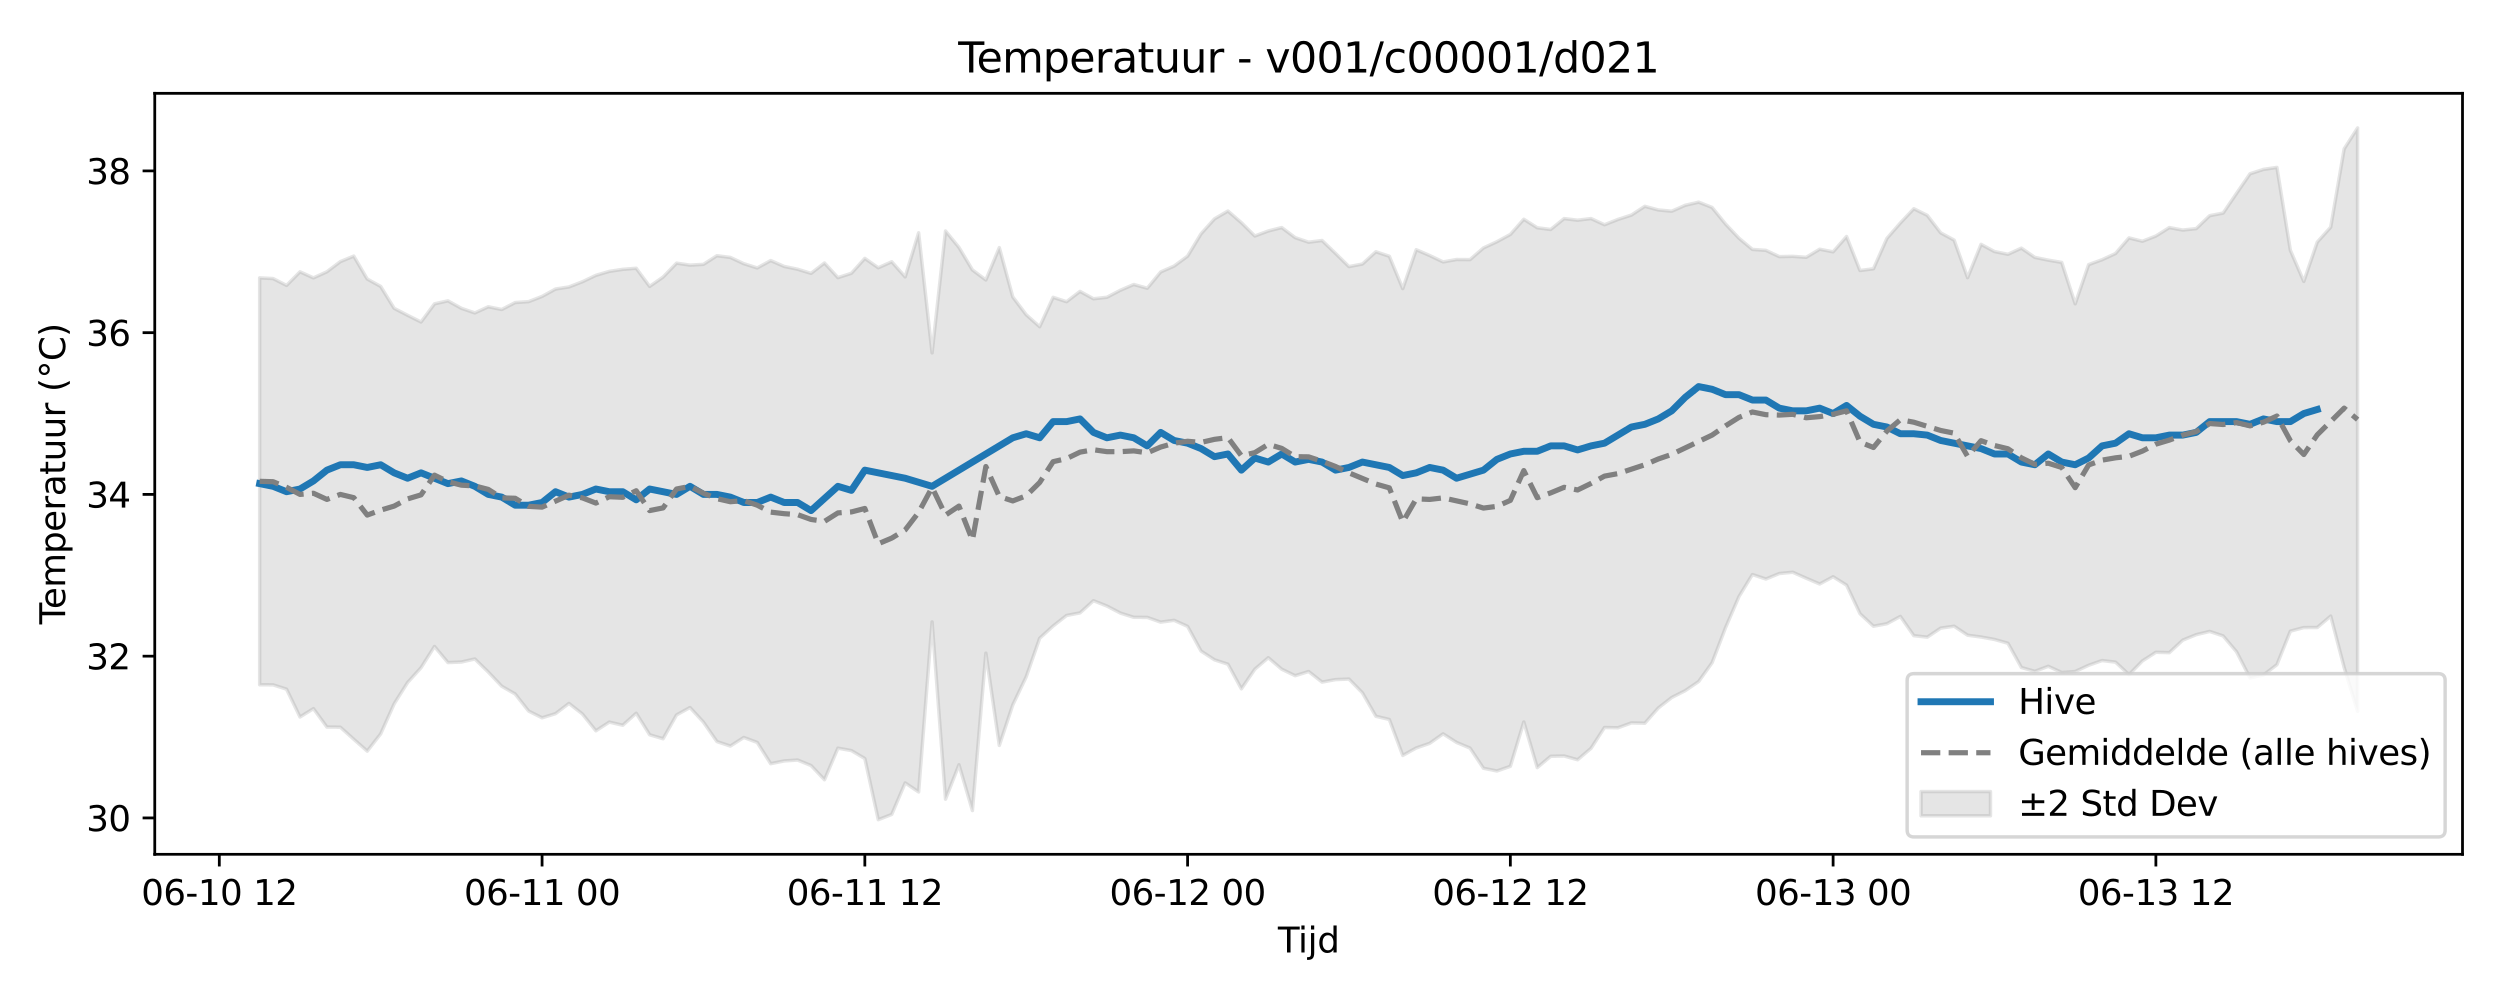 <?xml version="1.0" encoding="utf-8" standalone="no"?>
<!DOCTYPE svg PUBLIC "-//W3C//DTD SVG 1.1//EN"
  "http://www.w3.org/Graphics/SVG/1.1/DTD/svg11.dtd">
<svg xmlns:xlink="http://www.w3.org/1999/xlink" width="720pt" height="288pt" viewBox="0 0 720 288" xmlns="http://www.w3.org/2000/svg" version="1.1">
 <defs>
  <style type="text/css">*{stroke-linejoin: round; stroke-linecap: butt}</style>
 </defs>
 <g id="figure_1">
  <g id="patch_1">
   <path d="M 0 288 
L 720 288 
L 720 0 
L 0 0 
z
" style="fill: #ffffff"/>
  </g>
  <g id="axes_1">
   <g id="patch_2">
    <path d="M 44.57 246.04 
L 709.2 246.04 
L 709.2 26.88 
L 44.57 26.88 
z
" style="fill: #ffffff"/>
   </g>
   <g id="FillBetweenPolyCollection_1">
    <defs>
     <path id="m76fffce755" d="M 74.78 -207.977 
L 74.78 -90.784 
L 78.654 -90.761 
L 82.527 -89.518 
L 86.4 -81.499 
L 90.273 -83.911 
L 94.146 -78.605 
L 98.019 -78.564 
L 101.892 -75.083 
L 105.766 -71.671 
L 109.639 -76.651 
L 113.512 -85.283 
L 117.385 -91.428 
L 121.258 -95.696 
L 125.131 -101.816 
L 129.004 -97.178 
L 132.877 -97.334 
L 136.751 -98.216 
L 140.624 -94.448 
L 144.497 -90.358 
L 148.37 -88.131 
L 152.243 -83.209 
L 156.116 -81.268 
L 159.989 -82.463 
L 163.863 -85.413 
L 167.736 -82.361 
L 171.609 -77.526 
L 175.482 -80.04 
L 179.355 -79.125 
L 183.228 -82.587 
L 187.101 -76.383 
L 190.975 -75.238 
L 194.848 -82.105 
L 198.721 -84.23 
L 202.594 -80.016 
L 206.467 -74.429 
L 210.34 -73.136 
L 214.213 -75.609 
L 218.086 -74.176 
L 221.96 -68.052 
L 225.833 -68.851 
L 229.706 -69.106 
L 233.579 -67.527 
L 237.452 -63.429 
L 241.325 -72.528 
L 245.198 -71.831 
L 249.072 -69.536 
L 252.945 -51.922 
L 256.818 -53.442 
L 260.691 -62.519 
L 264.564 -59.911 
L 268.437 -108.89 
L 272.31 -57.834 
L 276.183 -67.74 
L 280.057 -54.555 
L 283.93 -99.895 
L 287.803 -73.316 
L 291.676 -84.972 
L 295.549 -93.08 
L 299.422 -104.175 
L 303.295 -107.7 
L 307.169 -110.74 
L 311.042 -111.484 
L 314.915 -114.996 
L 318.788 -113.458 
L 322.661 -111.435 
L 326.534 -110.209 
L 330.407 -110.191 
L 334.281 -108.822 
L 338.154 -109.344 
L 342.027 -107.597 
L 345.9 -100.495 
L 349.773 -97.974 
L 353.646 -96.711 
L 357.519 -89.609 
L 361.392 -95.257 
L 365.266 -98.578 
L 369.139 -95.261 
L 373.012 -93.399 
L 376.885 -94.603 
L 380.758 -91.557 
L 384.631 -92.273 
L 388.504 -92.424 
L 392.378 -88.466 
L 396.251 -81.713 
L 400.124 -80.787 
L 403.997 -70.43 
L 407.87 -72.581 
L 411.743 -73.917 
L 415.616 -76.657 
L 419.489 -74.178 
L 423.363 -72.551 
L 427.236 -66.744 
L 431.109 -65.953 
L 434.982 -67.295 
L 438.855 -80.073 
L 442.728 -66.926 
L 446.601 -70.194 
L 450.475 -70.269 
L 454.348 -69.187 
L 458.221 -72.483 
L 462.094 -78.475 
L 465.967 -78.394 
L 469.84 -79.801 
L 473.713 -79.713 
L 477.587 -84.093 
L 481.46 -87.118 
L 485.333 -89.075 
L 489.206 -91.719 
L 493.079 -97.119 
L 496.952 -107.216 
L 500.825 -116.189 
L 504.698 -122.528 
L 508.572 -121.24 
L 512.445 -122.823 
L 516.318 -123.188 
L 520.191 -121.469 
L 524.064 -119.805 
L 527.937 -121.89 
L 531.81 -119.471 
L 535.684 -111.252 
L 539.557 -107.644 
L 543.43 -108.361 
L 547.303 -110.471 
L 551.176 -104.925 
L 555.049 -104.496 
L 558.922 -107.101 
L 562.795 -107.646 
L 566.669 -105.058 
L 570.542 -104.538 
L 574.415 -103.839 
L 578.288 -102.741 
L 582.161 -95.757 
L 586.034 -94.652 
L 589.907 -96.105 
L 593.781 -94.323 
L 597.654 -94.599 
L 601.527 -96.396 
L 605.4 -97.761 
L 609.273 -97.301 
L 613.146 -93.698 
L 617.019 -97.654 
L 620.893 -100.141 
L 624.766 -100.036 
L 628.639 -103.638 
L 632.512 -105.215 
L 636.385 -106.152 
L 640.258 -104.853 
L 644.131 -100.271 
L 648.004 -92.754 
L 651.878 -93.597 
L 655.751 -96.571 
L 659.624 -106.226 
L 663.497 -107.258 
L 667.37 -107.269 
L 671.243 -110.572 
L 675.116 -95.787 
L 678.99 -83.154 
L 678.99 -251.158 
L 678.99 -251.158 
L 675.116 -245.125 
L 671.243 -222.575 
L 667.37 -218.269 
L 663.497 -206.944 
L 659.624 -215.921 
L 655.751 -239.793 
L 651.878 -239.217 
L 648.004 -237.953 
L 644.131 -232.322 
L 640.258 -226.63 
L 636.385 -225.886 
L 632.512 -222.164 
L 628.639 -221.744 
L 624.766 -222.462 
L 620.893 -220.029 
L 617.019 -218.522 
L 613.146 -219.483 
L 609.273 -214.993 
L 605.4 -213.202 
L 601.527 -211.794 
L 597.654 -200.502 
L 593.781 -212.425 
L 589.907 -213.083 
L 586.034 -213.871 
L 582.161 -216.536 
L 578.288 -214.767 
L 574.415 -215.554 
L 570.542 -217.628 
L 566.669 -208.031 
L 562.795 -218.846 
L 558.922 -220.944 
L 555.049 -225.989 
L 551.176 -227.889 
L 547.303 -223.786 
L 543.43 -219.351 
L 539.557 -210.596 
L 535.684 -210.093 
L 531.81 -219.887 
L 527.937 -215.472 
L 524.064 -216.226 
L 520.191 -213.896 
L 516.318 -214.174 
L 512.445 -214.095 
L 508.572 -215.901 
L 504.698 -216.165 
L 500.825 -219.398 
L 496.952 -223.491 
L 493.079 -228.264 
L 489.206 -229.782 
L 485.333 -228.876 
L 481.46 -227.172 
L 477.587 -227.535 
L 473.713 -228.587 
L 469.84 -226.059 
L 465.967 -224.804 
L 462.094 -223.281 
L 458.221 -225.059 
L 454.348 -224.583 
L 450.475 -225.053 
L 446.601 -221.912 
L 442.728 -222.407 
L 438.855 -224.863 
L 434.982 -220.485 
L 431.109 -218.389 
L 427.236 -216.599 
L 423.363 -213.233 
L 419.489 -213.269 
L 415.616 -212.566 
L 411.743 -214.418 
L 407.87 -216.087 
L 403.997 -204.871 
L 400.124 -214.203 
L 396.251 -215.496 
L 392.378 -211.96 
L 388.504 -211.218 
L 384.631 -215.03 
L 380.758 -218.74 
L 376.885 -218.246 
L 373.012 -219.561 
L 369.139 -222.468 
L 365.266 -221.481 
L 361.392 -220.032 
L 357.519 -223.868 
L 353.646 -227.23 
L 349.773 -224.969 
L 345.9 -220.672 
L 342.027 -214.236 
L 338.154 -211.38 
L 334.281 -209.683 
L 330.407 -204.987 
L 326.534 -206.078 
L 322.661 -204.409 
L 318.788 -202.385 
L 314.915 -201.956 
L 311.042 -204.082 
L 307.169 -201.11 
L 303.295 -202.375 
L 299.422 -193.902 
L 295.549 -197.363 
L 291.676 -202.494 
L 287.803 -216.683 
L 283.93 -207.37 
L 280.057 -210.264 
L 276.183 -216.75 
L 272.31 -221.48 
L 268.437 -186.367 
L 264.564 -220.955 
L 260.691 -208.253 
L 256.818 -212.619 
L 252.945 -210.879 
L 249.072 -213.585 
L 245.198 -209.293 
L 241.325 -208.042 
L 237.452 -212.261 
L 233.579 -209.272 
L 229.706 -210.466 
L 225.833 -211.275 
L 221.96 -212.962 
L 218.086 -210.831 
L 214.213 -212.061 
L 210.34 -213.868 
L 206.467 -214.35 
L 202.594 -211.868 
L 198.721 -211.647 
L 194.848 -212.219 
L 190.975 -208.216 
L 187.101 -205.519 
L 183.228 -210.739 
L 179.355 -210.43 
L 175.482 -209.847 
L 171.609 -208.701 
L 167.736 -206.861 
L 163.863 -205.362 
L 159.989 -204.763 
L 156.116 -202.63 
L 152.243 -201.132 
L 148.37 -200.869 
L 144.497 -198.864 
L 140.624 -199.655 
L 136.751 -197.883 
L 132.877 -199.209 
L 129.004 -201.361 
L 125.131 -200.495 
L 121.258 -195.264 
L 117.385 -197.202 
L 113.512 -199.206 
L 109.639 -205.509 
L 105.766 -207.642 
L 101.892 -214.25 
L 98.019 -212.655 
L 94.146 -209.73 
L 90.273 -207.973 
L 86.4 -209.72 
L 82.527 -205.805 
L 78.654 -207.779 
L 74.78 -207.977 
z
" style="stroke: #808080; stroke-opacity: 0.2"/>
    </defs>
    <g clip-path="url(#p16c89d89d3)">
     <use xlink:href="#m76fffce755" x="0" y="288" style="fill: #808080; fill-opacity: 0.2; stroke: #808080; stroke-opacity: 0.2"/>
    </g>
   </g>
   <g id="matplotlib.axis_1">
    <g id="xtick_1">
     <g id="line2d_1">
      <defs>
       <path id="mc32a1091b7" d="M 0 0 
L 0 3.5 
" style="stroke: #000000; stroke-width: 0.8"/>
      </defs>
      <g>
       <use xlink:href="#mc32a1091b7" x="63.161" y="246.04" style="stroke: #000000; stroke-width: 0.8"/>
      </g>
     </g>
     <g id="text_1">
      <!-- 06-10 12 -->
      <g transform="translate(40.681 260.638) scale(0.1 -0.1)">
       <defs>
        <path id="DejaVuSans-30" d="M 2034 4250 
Q 1547 4250 1301 3770 
Q 1056 3291 1056 2328 
Q 1056 1369 1301 889 
Q 1547 409 2034 409 
Q 2525 409 2770 889 
Q 3016 1369 3016 2328 
Q 3016 3291 2770 3770 
Q 2525 4250 2034 4250 
z
M 2034 4750 
Q 2819 4750 3233 4129 
Q 3647 3509 3647 2328 
Q 3647 1150 3233 529 
Q 2819 -91 2034 -91 
Q 1250 -91 836 529 
Q 422 1150 422 2328 
Q 422 3509 836 4129 
Q 1250 4750 2034 4750 
z
" transform="scale(0.016)"/>
        <path id="DejaVuSans-36" d="M 2113 2584 
Q 1688 2584 1439 2293 
Q 1191 2003 1191 1497 
Q 1191 994 1439 701 
Q 1688 409 2113 409 
Q 2538 409 2786 701 
Q 3034 994 3034 1497 
Q 3034 2003 2786 2293 
Q 2538 2584 2113 2584 
z
M 3366 4563 
L 3366 3988 
Q 3128 4100 2886 4159 
Q 2644 4219 2406 4219 
Q 1781 4219 1451 3797 
Q 1122 3375 1075 2522 
Q 1259 2794 1537 2939 
Q 1816 3084 2150 3084 
Q 2853 3084 3261 2657 
Q 3669 2231 3669 1497 
Q 3669 778 3244 343 
Q 2819 -91 2113 -91 
Q 1303 -91 875 529 
Q 447 1150 447 2328 
Q 447 3434 972 4092 
Q 1497 4750 2381 4750 
Q 2619 4750 2861 4703 
Q 3103 4656 3366 4563 
z
" transform="scale(0.016)"/>
        <path id="DejaVuSans-2d" d="M 313 2009 
L 1997 2009 
L 1997 1497 
L 313 1497 
L 313 2009 
z
" transform="scale(0.016)"/>
        <path id="DejaVuSans-31" d="M 794 531 
L 1825 531 
L 1825 4091 
L 703 3866 
L 703 4441 
L 1819 4666 
L 2450 4666 
L 2450 531 
L 3481 531 
L 3481 0 
L 794 0 
L 794 531 
z
" transform="scale(0.016)"/>
        <path id="DejaVuSans-20" transform="scale(0.016)"/>
        <path id="DejaVuSans-32" d="M 1228 531 
L 3431 531 
L 3431 0 
L 469 0 
L 469 531 
Q 828 903 1448 1529 
Q 2069 2156 2228 2338 
Q 2531 2678 2651 2914 
Q 2772 3150 2772 3378 
Q 2772 3750 2511 3984 
Q 2250 4219 1831 4219 
Q 1534 4219 1204 4116 
Q 875 4013 500 3803 
L 500 4441 
Q 881 4594 1212 4672 
Q 1544 4750 1819 4750 
Q 2544 4750 2975 4387 
Q 3406 4025 3406 3419 
Q 3406 3131 3298 2873 
Q 3191 2616 2906 2266 
Q 2828 2175 2409 1742 
Q 1991 1309 1228 531 
z
" transform="scale(0.016)"/>
       </defs>
       <use xlink:href="#DejaVuSans-30"/>
       <use xlink:href="#DejaVuSans-36" transform="translate(63.623 0)"/>
       <use xlink:href="#DejaVuSans-2d" transform="translate(127.246 0)"/>
       <use xlink:href="#DejaVuSans-31" transform="translate(163.33 0)"/>
       <use xlink:href="#DejaVuSans-30" transform="translate(226.953 0)"/>
       <use xlink:href="#DejaVuSans-20" transform="translate(290.576 0)"/>
       <use xlink:href="#DejaVuSans-31" transform="translate(322.363 0)"/>
       <use xlink:href="#DejaVuSans-32" transform="translate(385.986 0)"/>
      </g>
     </g>
    </g>
    <g id="xtick_2">
     <g id="line2d_2">
      <g>
       <use xlink:href="#mc32a1091b7" x="156.116" y="246.04" style="stroke: #000000; stroke-width: 0.8"/>
      </g>
     </g>
     <g id="text_2">
      <!-- 06-11 00 -->
      <g transform="translate(133.636 260.638) scale(0.1 -0.1)">
       <use xlink:href="#DejaVuSans-30"/>
       <use xlink:href="#DejaVuSans-36" transform="translate(63.623 0)"/>
       <use xlink:href="#DejaVuSans-2d" transform="translate(127.246 0)"/>
       <use xlink:href="#DejaVuSans-31" transform="translate(163.33 0)"/>
       <use xlink:href="#DejaVuSans-31" transform="translate(226.953 0)"/>
       <use xlink:href="#DejaVuSans-20" transform="translate(290.576 0)"/>
       <use xlink:href="#DejaVuSans-30" transform="translate(322.363 0)"/>
       <use xlink:href="#DejaVuSans-30" transform="translate(385.986 0)"/>
      </g>
     </g>
    </g>
    <g id="xtick_3">
     <g id="line2d_3">
      <g>
       <use xlink:href="#mc32a1091b7" x="249.072" y="246.04" style="stroke: #000000; stroke-width: 0.8"/>
      </g>
     </g>
     <g id="text_3">
      <!-- 06-11 12 -->
      <g transform="translate(226.591 260.638) scale(0.1 -0.1)">
       <use xlink:href="#DejaVuSans-30"/>
       <use xlink:href="#DejaVuSans-36" transform="translate(63.623 0)"/>
       <use xlink:href="#DejaVuSans-2d" transform="translate(127.246 0)"/>
       <use xlink:href="#DejaVuSans-31" transform="translate(163.33 0)"/>
       <use xlink:href="#DejaVuSans-31" transform="translate(226.953 0)"/>
       <use xlink:href="#DejaVuSans-20" transform="translate(290.576 0)"/>
       <use xlink:href="#DejaVuSans-31" transform="translate(322.363 0)"/>
       <use xlink:href="#DejaVuSans-32" transform="translate(385.986 0)"/>
      </g>
     </g>
    </g>
    <g id="xtick_4">
     <g id="line2d_4">
      <g>
       <use xlink:href="#mc32a1091b7" x="342.027" y="246.04" style="stroke: #000000; stroke-width: 0.8"/>
      </g>
     </g>
     <g id="text_4">
      <!-- 06-12 00 -->
      <g transform="translate(319.546 260.638) scale(0.1 -0.1)">
       <use xlink:href="#DejaVuSans-30"/>
       <use xlink:href="#DejaVuSans-36" transform="translate(63.623 0)"/>
       <use xlink:href="#DejaVuSans-2d" transform="translate(127.246 0)"/>
       <use xlink:href="#DejaVuSans-31" transform="translate(163.33 0)"/>
       <use xlink:href="#DejaVuSans-32" transform="translate(226.953 0)"/>
       <use xlink:href="#DejaVuSans-20" transform="translate(290.576 0)"/>
       <use xlink:href="#DejaVuSans-30" transform="translate(322.363 0)"/>
       <use xlink:href="#DejaVuSans-30" transform="translate(385.986 0)"/>
      </g>
     </g>
    </g>
    <g id="xtick_5">
     <g id="line2d_5">
      <g>
       <use xlink:href="#mc32a1091b7" x="434.982" y="246.04" style="stroke: #000000; stroke-width: 0.8"/>
      </g>
     </g>
     <g id="text_5">
      <!-- 06-12 12 -->
      <g transform="translate(412.502 260.638) scale(0.1 -0.1)">
       <use xlink:href="#DejaVuSans-30"/>
       <use xlink:href="#DejaVuSans-36" transform="translate(63.623 0)"/>
       <use xlink:href="#DejaVuSans-2d" transform="translate(127.246 0)"/>
       <use xlink:href="#DejaVuSans-31" transform="translate(163.33 0)"/>
       <use xlink:href="#DejaVuSans-32" transform="translate(226.953 0)"/>
       <use xlink:href="#DejaVuSans-20" transform="translate(290.576 0)"/>
       <use xlink:href="#DejaVuSans-31" transform="translate(322.363 0)"/>
       <use xlink:href="#DejaVuSans-32" transform="translate(385.986 0)"/>
      </g>
     </g>
    </g>
    <g id="xtick_6">
     <g id="line2d_6">
      <g>
       <use xlink:href="#mc32a1091b7" x="527.937" y="246.04" style="stroke: #000000; stroke-width: 0.8"/>
      </g>
     </g>
     <g id="text_6">
      <!-- 06-13 00 -->
      <g transform="translate(505.457 260.638) scale(0.1 -0.1)">
       <defs>
        <path id="DejaVuSans-33" d="M 2597 2516 
Q 3050 2419 3304 2112 
Q 3559 1806 3559 1356 
Q 3559 666 3084 287 
Q 2609 -91 1734 -91 
Q 1441 -91 1130 -33 
Q 819 25 488 141 
L 488 750 
Q 750 597 1062 519 
Q 1375 441 1716 441 
Q 2309 441 2620 675 
Q 2931 909 2931 1356 
Q 2931 1769 2642 2001 
Q 2353 2234 1838 2234 
L 1294 2234 
L 1294 2753 
L 1863 2753 
Q 2328 2753 2575 2939 
Q 2822 3125 2822 3475 
Q 2822 3834 2567 4026 
Q 2313 4219 1838 4219 
Q 1578 4219 1281 4162 
Q 984 4106 628 3988 
L 628 4550 
Q 988 4650 1302 4700 
Q 1616 4750 1894 4750 
Q 2613 4750 3031 4423 
Q 3450 4097 3450 3541 
Q 3450 3153 3228 2886 
Q 3006 2619 2597 2516 
z
" transform="scale(0.016)"/>
       </defs>
       <use xlink:href="#DejaVuSans-30"/>
       <use xlink:href="#DejaVuSans-36" transform="translate(63.623 0)"/>
       <use xlink:href="#DejaVuSans-2d" transform="translate(127.246 0)"/>
       <use xlink:href="#DejaVuSans-31" transform="translate(163.33 0)"/>
       <use xlink:href="#DejaVuSans-33" transform="translate(226.953 0)"/>
       <use xlink:href="#DejaVuSans-20" transform="translate(290.576 0)"/>
       <use xlink:href="#DejaVuSans-30" transform="translate(322.363 0)"/>
       <use xlink:href="#DejaVuSans-30" transform="translate(385.986 0)"/>
      </g>
     </g>
    </g>
    <g id="xtick_7">
     <g id="line2d_7">
      <g>
       <use xlink:href="#mc32a1091b7" x="620.893" y="246.04" style="stroke: #000000; stroke-width: 0.8"/>
      </g>
     </g>
     <g id="text_7">
      <!-- 06-13 12 -->
      <g transform="translate(598.412 260.638) scale(0.1 -0.1)">
       <use xlink:href="#DejaVuSans-30"/>
       <use xlink:href="#DejaVuSans-36" transform="translate(63.623 0)"/>
       <use xlink:href="#DejaVuSans-2d" transform="translate(127.246 0)"/>
       <use xlink:href="#DejaVuSans-31" transform="translate(163.33 0)"/>
       <use xlink:href="#DejaVuSans-33" transform="translate(226.953 0)"/>
       <use xlink:href="#DejaVuSans-20" transform="translate(290.576 0)"/>
       <use xlink:href="#DejaVuSans-31" transform="translate(322.363 0)"/>
       <use xlink:href="#DejaVuSans-32" transform="translate(385.986 0)"/>
      </g>
     </g>
    </g>
    <g id="text_8">
     <!-- Tijd -->
     <g transform="translate(368.035 274.317) scale(0.1 -0.1)">
      <defs>
       <path id="DejaVuSans-54" d="M -19 4666 
L 3928 4666 
L 3928 4134 
L 2272 4134 
L 2272 0 
L 1638 0 
L 1638 4134 
L -19 4134 
L -19 4666 
z
" transform="scale(0.016)"/>
       <path id="DejaVuSans-69" d="M 603 3500 
L 1178 3500 
L 1178 0 
L 603 0 
L 603 3500 
z
M 603 4863 
L 1178 4863 
L 1178 4134 
L 603 4134 
L 603 4863 
z
" transform="scale(0.016)"/>
       <path id="DejaVuSans-6a" d="M 603 3500 
L 1178 3500 
L 1178 -63 
Q 1178 -731 923 -1031 
Q 669 -1331 103 -1331 
L -116 -1331 
L -116 -844 
L 38 -844 
Q 366 -844 484 -692 
Q 603 -541 603 -63 
L 603 3500 
z
M 603 4863 
L 1178 4863 
L 1178 4134 
L 603 4134 
L 603 4863 
z
" transform="scale(0.016)"/>
       <path id="DejaVuSans-64" d="M 2906 2969 
L 2906 4863 
L 3481 4863 
L 3481 0 
L 2906 0 
L 2906 525 
Q 2725 213 2448 61 
Q 2172 -91 1784 -91 
Q 1150 -91 751 415 
Q 353 922 353 1747 
Q 353 2572 751 3078 
Q 1150 3584 1784 3584 
Q 2172 3584 2448 3432 
Q 2725 3281 2906 2969 
z
M 947 1747 
Q 947 1113 1208 752 
Q 1469 391 1925 391 
Q 2381 391 2643 752 
Q 2906 1113 2906 1747 
Q 2906 2381 2643 2742 
Q 2381 3103 1925 3103 
Q 1469 3103 1208 2742 
Q 947 2381 947 1747 
z
" transform="scale(0.016)"/>
      </defs>
      <use xlink:href="#DejaVuSans-54"/>
      <use xlink:href="#DejaVuSans-69" transform="translate(57.959 0)"/>
      <use xlink:href="#DejaVuSans-6a" transform="translate(85.742 0)"/>
      <use xlink:href="#DejaVuSans-64" transform="translate(113.525 0)"/>
     </g>
    </g>
   </g>
   <g id="matplotlib.axis_2">
    <g id="ytick_1">
     <g id="line2d_8">
      <defs>
       <path id="mf99ebfde5e" d="M 0 0 
L -3.5 0 
" style="stroke: #000000; stroke-width: 0.8"/>
      </defs>
      <g>
       <use xlink:href="#mf99ebfde5e" x="44.57" y="235.565" style="stroke: #000000; stroke-width: 0.8"/>
      </g>
     </g>
     <g id="text_9">
      <!-- 30 -->
      <g transform="translate(24.845 239.364) scale(0.1 -0.1)">
       <use xlink:href="#DejaVuSans-33"/>
       <use xlink:href="#DejaVuSans-30" transform="translate(63.623 0)"/>
      </g>
     </g>
    </g>
    <g id="ytick_2">
     <g id="line2d_9">
      <g>
       <use xlink:href="#mf99ebfde5e" x="44.57" y="188.978" style="stroke: #000000; stroke-width: 0.8"/>
      </g>
     </g>
     <g id="text_10">
      <!-- 32 -->
      <g transform="translate(24.845 192.777) scale(0.1 -0.1)">
       <use xlink:href="#DejaVuSans-33"/>
       <use xlink:href="#DejaVuSans-32" transform="translate(63.623 0)"/>
      </g>
     </g>
    </g>
    <g id="ytick_3">
     <g id="line2d_10">
      <g>
       <use xlink:href="#mf99ebfde5e" x="44.57" y="142.391" style="stroke: #000000; stroke-width: 0.8"/>
      </g>
     </g>
     <g id="text_11">
      <!-- 34 -->
      <g transform="translate(24.845 146.19) scale(0.1 -0.1)">
       <defs>
        <path id="DejaVuSans-34" d="M 2419 4116 
L 825 1625 
L 2419 1625 
L 2419 4116 
z
M 2253 4666 
L 3047 4666 
L 3047 1625 
L 3713 1625 
L 3713 1100 
L 3047 1100 
L 3047 0 
L 2419 0 
L 2419 1100 
L 313 1100 
L 313 1709 
L 2253 4666 
z
" transform="scale(0.016)"/>
       </defs>
       <use xlink:href="#DejaVuSans-33"/>
       <use xlink:href="#DejaVuSans-34" transform="translate(63.623 0)"/>
      </g>
     </g>
    </g>
    <g id="ytick_4">
     <g id="line2d_11">
      <g>
       <use xlink:href="#mf99ebfde5e" x="44.57" y="95.804" style="stroke: #000000; stroke-width: 0.8"/>
      </g>
     </g>
     <g id="text_12">
      <!-- 36 -->
      <g transform="translate(24.845 99.603) scale(0.1 -0.1)">
       <use xlink:href="#DejaVuSans-33"/>
       <use xlink:href="#DejaVuSans-36" transform="translate(63.623 0)"/>
      </g>
     </g>
    </g>
    <g id="ytick_5">
     <g id="line2d_12">
      <g>
       <use xlink:href="#mf99ebfde5e" x="44.57" y="49.216" style="stroke: #000000; stroke-width: 0.8"/>
      </g>
     </g>
     <g id="text_13">
      <!-- 38 -->
      <g transform="translate(24.845 53.016) scale(0.1 -0.1)">
       <defs>
        <path id="DejaVuSans-38" d="M 2034 2216 
Q 1584 2216 1326 1975 
Q 1069 1734 1069 1313 
Q 1069 891 1326 650 
Q 1584 409 2034 409 
Q 2484 409 2743 651 
Q 3003 894 3003 1313 
Q 3003 1734 2745 1975 
Q 2488 2216 2034 2216 
z
M 1403 2484 
Q 997 2584 770 2862 
Q 544 3141 544 3541 
Q 544 4100 942 4425 
Q 1341 4750 2034 4750 
Q 2731 4750 3128 4425 
Q 3525 4100 3525 3541 
Q 3525 3141 3298 2862 
Q 3072 2584 2669 2484 
Q 3125 2378 3379 2068 
Q 3634 1759 3634 1313 
Q 3634 634 3220 271 
Q 2806 -91 2034 -91 
Q 1263 -91 848 271 
Q 434 634 434 1313 
Q 434 1759 690 2068 
Q 947 2378 1403 2484 
z
M 1172 3481 
Q 1172 3119 1398 2916 
Q 1625 2713 2034 2713 
Q 2441 2713 2670 2916 
Q 2900 3119 2900 3481 
Q 2900 3844 2670 4047 
Q 2441 4250 2034 4250 
Q 1625 4250 1398 4047 
Q 1172 3844 1172 3481 
z
" transform="scale(0.016)"/>
       </defs>
       <use xlink:href="#DejaVuSans-33"/>
       <use xlink:href="#DejaVuSans-38" transform="translate(63.623 0)"/>
      </g>
     </g>
    </g>
    <g id="text_14">
     <!-- Temperatuur (°C) -->
     <g transform="translate(18.765 179.816) rotate(-90) scale(0.1 -0.1)">
      <defs>
       <path id="DejaVuSans-65" d="M 3597 1894 
L 3597 1613 
L 953 1613 
Q 991 1019 1311 708 
Q 1631 397 2203 397 
Q 2534 397 2845 478 
Q 3156 559 3463 722 
L 3463 178 
Q 3153 47 2828 -22 
Q 2503 -91 2169 -91 
Q 1331 -91 842 396 
Q 353 884 353 1716 
Q 353 2575 817 3079 
Q 1281 3584 2069 3584 
Q 2775 3584 3186 3129 
Q 3597 2675 3597 1894 
z
M 3022 2063 
Q 3016 2534 2758 2815 
Q 2500 3097 2075 3097 
Q 1594 3097 1305 2825 
Q 1016 2553 972 2059 
L 3022 2063 
z
" transform="scale(0.016)"/>
       <path id="DejaVuSans-6d" d="M 3328 2828 
Q 3544 3216 3844 3400 
Q 4144 3584 4550 3584 
Q 5097 3584 5394 3201 
Q 5691 2819 5691 2113 
L 5691 0 
L 5113 0 
L 5113 2094 
Q 5113 2597 4934 2840 
Q 4756 3084 4391 3084 
Q 3944 3084 3684 2787 
Q 3425 2491 3425 1978 
L 3425 0 
L 2847 0 
L 2847 2094 
Q 2847 2600 2669 2842 
Q 2491 3084 2119 3084 
Q 1678 3084 1418 2786 
Q 1159 2488 1159 1978 
L 1159 0 
L 581 0 
L 581 3500 
L 1159 3500 
L 1159 2956 
Q 1356 3278 1631 3431 
Q 1906 3584 2284 3584 
Q 2666 3584 2933 3390 
Q 3200 3197 3328 2828 
z
" transform="scale(0.016)"/>
       <path id="DejaVuSans-70" d="M 1159 525 
L 1159 -1331 
L 581 -1331 
L 581 3500 
L 1159 3500 
L 1159 2969 
Q 1341 3281 1617 3432 
Q 1894 3584 2278 3584 
Q 2916 3584 3314 3078 
Q 3713 2572 3713 1747 
Q 3713 922 3314 415 
Q 2916 -91 2278 -91 
Q 1894 -91 1617 61 
Q 1341 213 1159 525 
z
M 3116 1747 
Q 3116 2381 2855 2742 
Q 2594 3103 2138 3103 
Q 1681 3103 1420 2742 
Q 1159 2381 1159 1747 
Q 1159 1113 1420 752 
Q 1681 391 2138 391 
Q 2594 391 2855 752 
Q 3116 1113 3116 1747 
z
" transform="scale(0.016)"/>
       <path id="DejaVuSans-72" d="M 2631 2963 
Q 2534 3019 2420 3045 
Q 2306 3072 2169 3072 
Q 1681 3072 1420 2755 
Q 1159 2438 1159 1844 
L 1159 0 
L 581 0 
L 581 3500 
L 1159 3500 
L 1159 2956 
Q 1341 3275 1631 3429 
Q 1922 3584 2338 3584 
Q 2397 3584 2469 3576 
Q 2541 3569 2628 3553 
L 2631 2963 
z
" transform="scale(0.016)"/>
       <path id="DejaVuSans-61" d="M 2194 1759 
Q 1497 1759 1228 1600 
Q 959 1441 959 1056 
Q 959 750 1161 570 
Q 1363 391 1709 391 
Q 2188 391 2477 730 
Q 2766 1069 2766 1631 
L 2766 1759 
L 2194 1759 
z
M 3341 1997 
L 3341 0 
L 2766 0 
L 2766 531 
Q 2569 213 2275 61 
Q 1981 -91 1556 -91 
Q 1019 -91 701 211 
Q 384 513 384 1019 
Q 384 1609 779 1909 
Q 1175 2209 1959 2209 
L 2766 2209 
L 2766 2266 
Q 2766 2663 2505 2880 
Q 2244 3097 1772 3097 
Q 1472 3097 1187 3025 
Q 903 2953 641 2809 
L 641 3341 
Q 956 3463 1253 3523 
Q 1550 3584 1831 3584 
Q 2591 3584 2966 3190 
Q 3341 2797 3341 1997 
z
" transform="scale(0.016)"/>
       <path id="DejaVuSans-74" d="M 1172 4494 
L 1172 3500 
L 2356 3500 
L 2356 3053 
L 1172 3053 
L 1172 1153 
Q 1172 725 1289 603 
Q 1406 481 1766 481 
L 2356 481 
L 2356 0 
L 1766 0 
Q 1100 0 847 248 
Q 594 497 594 1153 
L 594 3053 
L 172 3053 
L 172 3500 
L 594 3500 
L 594 4494 
L 1172 4494 
z
" transform="scale(0.016)"/>
       <path id="DejaVuSans-75" d="M 544 1381 
L 544 3500 
L 1119 3500 
L 1119 1403 
Q 1119 906 1312 657 
Q 1506 409 1894 409 
Q 2359 409 2629 706 
Q 2900 1003 2900 1516 
L 2900 3500 
L 3475 3500 
L 3475 0 
L 2900 0 
L 2900 538 
Q 2691 219 2414 64 
Q 2138 -91 1772 -91 
Q 1169 -91 856 284 
Q 544 659 544 1381 
z
M 1991 3584 
L 1991 3584 
z
" transform="scale(0.016)"/>
       <path id="DejaVuSans-28" d="M 1984 4856 
Q 1566 4138 1362 3434 
Q 1159 2731 1159 2009 
Q 1159 1288 1364 580 
Q 1569 -128 1984 -844 
L 1484 -844 
Q 1016 -109 783 600 
Q 550 1309 550 2009 
Q 550 2706 781 3412 
Q 1013 4119 1484 4856 
L 1984 4856 
z
" transform="scale(0.016)"/>
       <path id="DejaVuSans-b0" d="M 1600 4347 
Q 1350 4347 1178 4173 
Q 1006 4000 1006 3750 
Q 1006 3503 1178 3333 
Q 1350 3163 1600 3163 
Q 1850 3163 2022 3333 
Q 2194 3503 2194 3750 
Q 2194 3997 2020 4172 
Q 1847 4347 1600 4347 
z
M 1600 4750 
Q 1800 4750 1984 4673 
Q 2169 4597 2303 4453 
Q 2447 4313 2519 4134 
Q 2591 3956 2591 3750 
Q 2591 3338 2302 3052 
Q 2013 2766 1594 2766 
Q 1172 2766 890 3047 
Q 609 3328 609 3750 
Q 609 4169 896 4459 
Q 1184 4750 1600 4750 
z
" transform="scale(0.016)"/>
       <path id="DejaVuSans-43" d="M 4122 4306 
L 4122 3641 
Q 3803 3938 3442 4084 
Q 3081 4231 2675 4231 
Q 1875 4231 1450 3742 
Q 1025 3253 1025 2328 
Q 1025 1406 1450 917 
Q 1875 428 2675 428 
Q 3081 428 3442 575 
Q 3803 722 4122 1019 
L 4122 359 
Q 3791 134 3420 21 
Q 3050 -91 2638 -91 
Q 1578 -91 968 557 
Q 359 1206 359 2328 
Q 359 3453 968 4101 
Q 1578 4750 2638 4750 
Q 3056 4750 3426 4639 
Q 3797 4528 4122 4306 
z
" transform="scale(0.016)"/>
       <path id="DejaVuSans-29" d="M 513 4856 
L 1013 4856 
Q 1481 4119 1714 3412 
Q 1947 2706 1947 2009 
Q 1947 1309 1714 600 
Q 1481 -109 1013 -844 
L 513 -844 
Q 928 -128 1133 580 
Q 1338 1288 1338 2009 
Q 1338 2731 1133 3434 
Q 928 4138 513 4856 
z
" transform="scale(0.016)"/>
      </defs>
      <use xlink:href="#DejaVuSans-54"/>
      <use xlink:href="#DejaVuSans-65" transform="translate(44.084 0)"/>
      <use xlink:href="#DejaVuSans-6d" transform="translate(105.607 0)"/>
      <use xlink:href="#DejaVuSans-70" transform="translate(203.02 0)"/>
      <use xlink:href="#DejaVuSans-65" transform="translate(266.496 0)"/>
      <use xlink:href="#DejaVuSans-72" transform="translate(328.02 0)"/>
      <use xlink:href="#DejaVuSans-61" transform="translate(369.133 0)"/>
      <use xlink:href="#DejaVuSans-74" transform="translate(430.412 0)"/>
      <use xlink:href="#DejaVuSans-75" transform="translate(469.621 0)"/>
      <use xlink:href="#DejaVuSans-75" transform="translate(533 0)"/>
      <use xlink:href="#DejaVuSans-72" transform="translate(596.379 0)"/>
      <use xlink:href="#DejaVuSans-20" transform="translate(637.492 0)"/>
      <use xlink:href="#DejaVuSans-28" transform="translate(669.279 0)"/>
      <use xlink:href="#DejaVuSans-b0" transform="translate(708.293 0)"/>
      <use xlink:href="#DejaVuSans-43" transform="translate(758.293 0)"/>
      <use xlink:href="#DejaVuSans-29" transform="translate(828.117 0)"/>
     </g>
    </g>
   </g>
   <g id="line2d_13">
    <path d="M 74.78 139.285 
L 78.654 140.061 
L 82.527 141.614 
L 86.4 140.838 
L 90.273 138.508 
L 94.146 135.403 
L 98.019 133.85 
L 101.892 133.85 
L 105.766 134.626 
L 109.639 133.85 
L 113.512 136.179 
L 117.385 137.732 
L 121.258 136.179 
L 129.004 139.285 
L 132.877 138.508 
L 136.751 140.061 
L 140.624 142.391 
L 144.497 143.167 
L 148.37 145.496 
L 152.243 145.496 
L 156.116 144.72 
L 159.989 141.614 
L 163.863 143.167 
L 167.736 142.391 
L 171.609 140.838 
L 175.482 141.614 
L 179.355 141.614 
L 183.228 143.944 
L 187.101 140.838 
L 194.848 142.391 
L 198.721 140.061 
L 202.594 142.391 
L 206.467 142.391 
L 210.34 143.167 
L 214.213 144.72 
L 218.086 144.72 
L 221.96 143.167 
L 225.833 144.72 
L 229.706 144.72 
L 233.579 147.049 
L 241.325 140.061 
L 245.198 141.226 
L 249.072 135.403 
L 260.691 137.732 
L 268.437 140.061 
L 291.676 126.085 
L 295.549 124.92 
L 299.422 126.085 
L 303.295 121.426 
L 307.169 121.426 
L 311.042 120.65 
L 314.915 124.532 
L 318.788 126.085 
L 322.661 125.309 
L 326.534 126.085 
L 330.407 128.414 
L 334.281 124.532 
L 338.154 126.862 
L 342.027 127.638 
L 345.9 129.191 
L 349.773 131.52 
L 353.646 130.744 
L 357.519 135.403 
L 361.392 131.909 
L 365.266 133.073 
L 369.139 130.744 
L 373.012 133.073 
L 376.885 132.297 
L 380.758 133.073 
L 384.631 135.403 
L 388.504 134.626 
L 392.378 133.073 
L 400.124 134.626 
L 403.997 136.955 
L 407.87 136.179 
L 411.743 134.626 
L 415.616 135.403 
L 419.489 137.732 
L 427.236 135.403 
L 431.109 132.297 
L 434.982 130.744 
L 438.855 129.967 
L 442.728 129.967 
L 446.601 128.414 
L 450.475 128.414 
L 454.348 129.579 
L 458.221 128.414 
L 462.094 127.638 
L 469.84 122.979 
L 473.713 122.203 
L 477.587 120.65 
L 481.46 118.321 
L 485.333 114.438 
L 489.206 111.333 
L 493.079 112.109 
L 496.952 113.662 
L 500.825 113.662 
L 504.698 115.215 
L 508.572 115.215 
L 512.445 117.544 
L 516.318 118.321 
L 520.191 118.321 
L 524.064 117.544 
L 527.937 119.097 
L 531.81 116.768 
L 535.684 119.874 
L 539.557 122.203 
L 543.43 122.979 
L 547.303 124.92 
L 551.176 124.92 
L 555.049 125.309 
L 558.922 126.862 
L 570.542 129.191 
L 574.415 130.744 
L 578.288 130.744 
L 582.161 133.073 
L 586.034 133.85 
L 589.907 130.744 
L 593.781 133.073 
L 597.654 133.85 
L 601.527 131.909 
L 605.4 128.414 
L 609.273 127.638 
L 613.146 124.92 
L 617.019 126.085 
L 620.893 126.085 
L 624.766 125.309 
L 628.639 125.309 
L 632.512 124.532 
L 636.385 121.426 
L 644.131 121.426 
L 648.004 122.203 
L 651.878 120.65 
L 655.751 121.426 
L 659.624 121.426 
L 663.497 119.097 
L 667.37 117.932 
L 667.37 117.932 
" clip-path="url(#p16c89d89d3)" style="fill: none; stroke: #1f77b4; stroke-width: 2; stroke-linecap: square"/>
   </g>
   <g id="line2d_14">
    <path d="M 74.78 138.619 
L 78.654 138.73 
L 82.527 140.339 
L 86.4 142.391 
L 90.273 142.058 
L 94.146 143.833 
L 98.019 142.391 
L 101.892 143.333 
L 105.766 148.343 
L 109.639 146.92 
L 113.512 145.755 
L 117.385 143.685 
L 121.258 142.52 
L 125.131 136.845 
L 129.004 138.73 
L 132.877 139.729 
L 136.751 139.95 
L 140.624 140.949 
L 144.497 143.389 
L 148.37 143.5 
L 152.243 145.829 
L 156.116 146.051 
L 163.863 142.612 
L 167.736 143.389 
L 171.609 144.886 
L 175.482 143.056 
L 179.355 143.223 
L 183.228 141.337 
L 187.101 147.049 
L 190.975 146.273 
L 194.848 140.838 
L 198.721 140.061 
L 202.594 142.058 
L 206.467 143.611 
L 210.34 144.498 
L 214.213 144.165 
L 218.086 145.496 
L 221.96 147.493 
L 225.833 147.937 
L 229.706 148.214 
L 233.579 149.601 
L 237.452 150.155 
L 241.325 147.715 
L 245.198 147.438 
L 249.072 146.439 
L 252.945 156.6 
L 256.818 154.969 
L 260.691 152.614 
L 264.564 147.567 
L 268.437 140.372 
L 272.31 148.343 
L 276.183 145.755 
L 280.057 155.59 
L 283.93 134.367 
L 287.803 143.001 
L 291.676 144.267 
L 295.549 142.779 
L 299.422 138.961 
L 303.295 132.962 
L 307.169 132.075 
L 311.042 130.217 
L 314.915 129.524 
L 318.788 130.078 
L 322.661 130.078 
L 326.534 129.856 
L 330.407 130.411 
L 334.281 128.747 
L 338.154 127.638 
L 342.027 127.083 
L 345.9 127.416 
L 349.773 126.529 
L 353.646 126.03 
L 357.519 131.261 
L 361.392 130.356 
L 365.266 127.971 
L 369.139 129.135 
L 373.012 131.52 
L 376.885 131.576 
L 380.758 132.851 
L 384.631 134.349 
L 388.504 136.179 
L 396.251 139.396 
L 400.124 140.505 
L 403.997 150.349 
L 407.87 143.666 
L 411.743 143.833 
L 415.616 143.389 
L 423.363 145.108 
L 427.236 146.328 
L 431.109 145.829 
L 434.982 144.11 
L 438.855 135.532 
L 442.728 143.333 
L 446.601 141.947 
L 450.475 140.339 
L 454.348 141.115 
L 458.221 139.229 
L 462.094 137.122 
L 465.967 136.401 
L 473.713 133.85 
L 477.587 132.186 
L 481.46 130.855 
L 493.079 125.309 
L 496.952 122.647 
L 500.825 120.206 
L 504.698 118.653 
L 508.572 119.43 
L 512.445 119.541 
L 516.318 119.319 
L 520.191 120.317 
L 524.064 119.984 
L 527.937 119.319 
L 531.81 118.321 
L 535.684 127.327 
L 539.557 128.88 
L 543.43 124.144 
L 547.303 120.872 
L 551.176 121.593 
L 558.922 123.978 
L 562.795 124.754 
L 566.669 131.456 
L 570.542 126.917 
L 574.415 128.304 
L 578.288 129.246 
L 582.161 131.853 
L 586.034 133.739 
L 589.907 133.406 
L 593.781 134.626 
L 597.654 140.449 
L 601.527 133.905 
L 605.4 132.519 
L 609.273 131.853 
L 613.146 131.409 
L 617.019 129.912 
L 620.893 127.915 
L 624.766 126.751 
L 628.639 125.309 
L 632.512 124.31 
L 636.385 121.981 
L 640.258 122.258 
L 644.131 121.704 
L 648.004 122.647 
L 651.878 121.593 
L 655.751 119.818 
L 659.624 126.926 
L 663.497 130.899 
L 667.37 125.231 
L 675.116 117.544 
L 678.99 120.844 
L 678.99 120.844 
" clip-path="url(#p16c89d89d3)" style="fill: none; stroke-dasharray: 5.55,2.4; stroke-dashoffset: 0; stroke: #808080; stroke-width: 1.5"/>
   </g>
   <g id="patch_3">
    <path d="M 44.57 246.04 
L 44.57 26.88 
" style="fill: none; stroke: #000000; stroke-width: 0.8; stroke-linejoin: miter; stroke-linecap: square"/>
   </g>
   <g id="patch_4">
    <path d="M 709.2 246.04 
L 709.2 26.88 
" style="fill: none; stroke: #000000; stroke-width: 0.8; stroke-linejoin: miter; stroke-linecap: square"/>
   </g>
   <g id="patch_5">
    <path d="M 44.57 246.04 
L 709.2 246.04 
" style="fill: none; stroke: #000000; stroke-width: 0.8; stroke-linejoin: miter; stroke-linecap: square"/>
   </g>
   <g id="patch_6">
    <path d="M 44.57 26.88 
L 709.2 26.88 
" style="fill: none; stroke: #000000; stroke-width: 0.8; stroke-linejoin: miter; stroke-linecap: square"/>
   </g>
   <g id="text_15">
    <!-- Temperatuur - v001/c00001/d021 -->
    <g transform="translate(275.963 20.88) scale(0.12 -0.12)">
     <defs>
      <path id="DejaVuSans-76" d="M 191 3500 
L 800 3500 
L 1894 563 
L 2988 3500 
L 3597 3500 
L 2284 0 
L 1503 0 
L 191 3500 
z
" transform="scale(0.016)"/>
      <path id="DejaVuSans-2f" d="M 1625 4666 
L 2156 4666 
L 531 -594 
L 0 -594 
L 1625 4666 
z
" transform="scale(0.016)"/>
      <path id="DejaVuSans-63" d="M 3122 3366 
L 3122 2828 
Q 2878 2963 2633 3030 
Q 2388 3097 2138 3097 
Q 1578 3097 1268 2742 
Q 959 2388 959 1747 
Q 959 1106 1268 751 
Q 1578 397 2138 397 
Q 2388 397 2633 464 
Q 2878 531 3122 666 
L 3122 134 
Q 2881 22 2623 -34 
Q 2366 -91 2075 -91 
Q 1284 -91 818 406 
Q 353 903 353 1747 
Q 353 2603 823 3093 
Q 1294 3584 2113 3584 
Q 2378 3584 2631 3529 
Q 2884 3475 3122 3366 
z
" transform="scale(0.016)"/>
     </defs>
     <use xlink:href="#DejaVuSans-54"/>
     <use xlink:href="#DejaVuSans-65" transform="translate(44.084 0)"/>
     <use xlink:href="#DejaVuSans-6d" transform="translate(105.607 0)"/>
     <use xlink:href="#DejaVuSans-70" transform="translate(203.02 0)"/>
     <use xlink:href="#DejaVuSans-65" transform="translate(266.496 0)"/>
     <use xlink:href="#DejaVuSans-72" transform="translate(328.02 0)"/>
     <use xlink:href="#DejaVuSans-61" transform="translate(369.133 0)"/>
     <use xlink:href="#DejaVuSans-74" transform="translate(430.412 0)"/>
     <use xlink:href="#DejaVuSans-75" transform="translate(469.621 0)"/>
     <use xlink:href="#DejaVuSans-75" transform="translate(533 0)"/>
     <use xlink:href="#DejaVuSans-72" transform="translate(596.379 0)"/>
     <use xlink:href="#DejaVuSans-20" transform="translate(637.492 0)"/>
     <use xlink:href="#DejaVuSans-2d" transform="translate(669.279 0)"/>
     <use xlink:href="#DejaVuSans-20" transform="translate(705.363 0)"/>
     <use xlink:href="#DejaVuSans-76" transform="translate(737.15 0)"/>
     <use xlink:href="#DejaVuSans-30" transform="translate(796.33 0)"/>
     <use xlink:href="#DejaVuSans-30" transform="translate(859.953 0)"/>
     <use xlink:href="#DejaVuSans-31" transform="translate(923.576 0)"/>
     <use xlink:href="#DejaVuSans-2f" transform="translate(987.199 0)"/>
     <use xlink:href="#DejaVuSans-63" transform="translate(1020.891 0)"/>
     <use xlink:href="#DejaVuSans-30" transform="translate(1075.871 0)"/>
     <use xlink:href="#DejaVuSans-30" transform="translate(1139.494 0)"/>
     <use xlink:href="#DejaVuSans-30" transform="translate(1203.117 0)"/>
     <use xlink:href="#DejaVuSans-30" transform="translate(1266.74 0)"/>
     <use xlink:href="#DejaVuSans-31" transform="translate(1330.363 0)"/>
     <use xlink:href="#DejaVuSans-2f" transform="translate(1393.986 0)"/>
     <use xlink:href="#DejaVuSans-64" transform="translate(1427.678 0)"/>
     <use xlink:href="#DejaVuSans-30" transform="translate(1491.154 0)"/>
     <use xlink:href="#DejaVuSans-32" transform="translate(1554.777 0)"/>
     <use xlink:href="#DejaVuSans-31" transform="translate(1618.4 0)"/>
    </g>
   </g>
   <g id="legend_1">
    <g id="patch_7">
     <path d="M 551.256 241.04 
L 702.2 241.04 
Q 704.2 241.04 704.2 239.04 
L 704.2 196.006 
Q 704.2 194.006 702.2 194.006 
L 551.256 194.006 
Q 549.256 194.006 549.256 196.006 
L 549.256 239.04 
Q 549.256 241.04 551.256 241.04 
z
" style="fill: #ffffff; opacity: 0.8; stroke: #cccccc; stroke-linejoin: miter"/>
    </g>
    <g id="line2d_15">
     <path d="M 553.256 202.104 
L 563.256 202.104 
L 573.256 202.104 
" style="fill: none; stroke: #1f77b4; stroke-width: 2; stroke-linecap: square"/>
    </g>
    <g id="text_16">
     <!-- Hive -->
     <g transform="translate(581.256 205.604) scale(0.1 -0.1)">
      <defs>
       <path id="DejaVuSans-48" d="M 628 4666 
L 1259 4666 
L 1259 2753 
L 3553 2753 
L 3553 4666 
L 4184 4666 
L 4184 0 
L 3553 0 
L 3553 2222 
L 1259 2222 
L 1259 0 
L 628 0 
L 628 4666 
z
" transform="scale(0.016)"/>
      </defs>
      <use xlink:href="#DejaVuSans-48"/>
      <use xlink:href="#DejaVuSans-69" transform="translate(75.195 0)"/>
      <use xlink:href="#DejaVuSans-76" transform="translate(102.979 0)"/>
      <use xlink:href="#DejaVuSans-65" transform="translate(162.158 0)"/>
     </g>
    </g>
    <g id="line2d_16">
     <path d="M 553.256 216.782 
L 563.256 216.782 
L 573.256 216.782 
" style="fill: none; stroke-dasharray: 5.55,2.4; stroke-dashoffset: 0; stroke: #808080; stroke-width: 1.5"/>
    </g>
    <g id="text_17">
     <!-- Gemiddelde (alle hives) -->
     <g transform="translate(581.256 220.282) scale(0.1 -0.1)">
      <defs>
       <path id="DejaVuSans-47" d="M 3809 666 
L 3809 1919 
L 2778 1919 
L 2778 2438 
L 4434 2438 
L 4434 434 
Q 4069 175 3628 42 
Q 3188 -91 2688 -91 
Q 1594 -91 976 548 
Q 359 1188 359 2328 
Q 359 3472 976 4111 
Q 1594 4750 2688 4750 
Q 3144 4750 3555 4637 
Q 3966 4525 4313 4306 
L 4313 3634 
Q 3963 3931 3569 4081 
Q 3175 4231 2741 4231 
Q 1884 4231 1454 3753 
Q 1025 3275 1025 2328 
Q 1025 1384 1454 906 
Q 1884 428 2741 428 
Q 3075 428 3337 486 
Q 3600 544 3809 666 
z
" transform="scale(0.016)"/>
       <path id="DejaVuSans-6c" d="M 603 4863 
L 1178 4863 
L 1178 0 
L 603 0 
L 603 4863 
z
" transform="scale(0.016)"/>
       <path id="DejaVuSans-68" d="M 3513 2113 
L 3513 0 
L 2938 0 
L 2938 2094 
Q 2938 2591 2744 2837 
Q 2550 3084 2163 3084 
Q 1697 3084 1428 2787 
Q 1159 2491 1159 1978 
L 1159 0 
L 581 0 
L 581 4863 
L 1159 4863 
L 1159 2956 
Q 1366 3272 1645 3428 
Q 1925 3584 2291 3584 
Q 2894 3584 3203 3211 
Q 3513 2838 3513 2113 
z
" transform="scale(0.016)"/>
       <path id="DejaVuSans-73" d="M 2834 3397 
L 2834 2853 
Q 2591 2978 2328 3040 
Q 2066 3103 1784 3103 
Q 1356 3103 1142 2972 
Q 928 2841 928 2578 
Q 928 2378 1081 2264 
Q 1234 2150 1697 2047 
L 1894 2003 
Q 2506 1872 2764 1633 
Q 3022 1394 3022 966 
Q 3022 478 2636 193 
Q 2250 -91 1575 -91 
Q 1294 -91 989 -36 
Q 684 19 347 128 
L 347 722 
Q 666 556 975 473 
Q 1284 391 1588 391 
Q 1994 391 2212 530 
Q 2431 669 2431 922 
Q 2431 1156 2273 1281 
Q 2116 1406 1581 1522 
L 1381 1569 
Q 847 1681 609 1914 
Q 372 2147 372 2553 
Q 372 3047 722 3315 
Q 1072 3584 1716 3584 
Q 2034 3584 2315 3537 
Q 2597 3491 2834 3397 
z
" transform="scale(0.016)"/>
      </defs>
      <use xlink:href="#DejaVuSans-47"/>
      <use xlink:href="#DejaVuSans-65" transform="translate(77.49 0)"/>
      <use xlink:href="#DejaVuSans-6d" transform="translate(139.014 0)"/>
      <use xlink:href="#DejaVuSans-69" transform="translate(236.426 0)"/>
      <use xlink:href="#DejaVuSans-64" transform="translate(264.209 0)"/>
      <use xlink:href="#DejaVuSans-64" transform="translate(327.686 0)"/>
      <use xlink:href="#DejaVuSans-65" transform="translate(391.162 0)"/>
      <use xlink:href="#DejaVuSans-6c" transform="translate(452.686 0)"/>
      <use xlink:href="#DejaVuSans-64" transform="translate(480.469 0)"/>
      <use xlink:href="#DejaVuSans-65" transform="translate(543.945 0)"/>
      <use xlink:href="#DejaVuSans-20" transform="translate(605.469 0)"/>
      <use xlink:href="#DejaVuSans-28" transform="translate(637.256 0)"/>
      <use xlink:href="#DejaVuSans-61" transform="translate(676.27 0)"/>
      <use xlink:href="#DejaVuSans-6c" transform="translate(737.549 0)"/>
      <use xlink:href="#DejaVuSans-6c" transform="translate(765.332 0)"/>
      <use xlink:href="#DejaVuSans-65" transform="translate(793.115 0)"/>
      <use xlink:href="#DejaVuSans-20" transform="translate(854.639 0)"/>
      <use xlink:href="#DejaVuSans-68" transform="translate(886.426 0)"/>
      <use xlink:href="#DejaVuSans-69" transform="translate(949.805 0)"/>
      <use xlink:href="#DejaVuSans-76" transform="translate(977.588 0)"/>
      <use xlink:href="#DejaVuSans-65" transform="translate(1036.768 0)"/>
      <use xlink:href="#DejaVuSans-73" transform="translate(1098.291 0)"/>
      <use xlink:href="#DejaVuSans-29" transform="translate(1150.391 0)"/>
     </g>
    </g>
    <g id="patch_8">
     <path d="M 553.256 234.96 
L 573.256 234.96 
L 573.256 227.96 
L 553.256 227.96 
z
" style="fill: #808080; fill-opacity: 0.2; stroke: #808080; stroke-opacity: 0.2; stroke-linejoin: miter"/>
    </g>
    <g id="text_18">
     <!-- ±2 Std Dev -->
     <g transform="translate(581.256 234.96) scale(0.1 -0.1)">
      <defs>
       <path id="DejaVuSans-b1" d="M 2944 4013 
L 2944 2803 
L 4684 2803 
L 4684 2272 
L 2944 2272 
L 2944 1063 
L 2419 1063 
L 2419 2272 
L 678 2272 
L 678 2803 
L 2419 2803 
L 2419 4013 
L 2944 4013 
z
M 678 531 
L 4684 531 
L 4684 0 
L 678 0 
L 678 531 
z
" transform="scale(0.016)"/>
       <path id="DejaVuSans-53" d="M 3425 4513 
L 3425 3897 
Q 3066 4069 2747 4153 
Q 2428 4238 2131 4238 
Q 1616 4238 1336 4038 
Q 1056 3838 1056 3469 
Q 1056 3159 1242 3001 
Q 1428 2844 1947 2747 
L 2328 2669 
Q 3034 2534 3370 2195 
Q 3706 1856 3706 1288 
Q 3706 609 3251 259 
Q 2797 -91 1919 -91 
Q 1588 -91 1214 -16 
Q 841 59 441 206 
L 441 856 
Q 825 641 1194 531 
Q 1563 422 1919 422 
Q 2459 422 2753 634 
Q 3047 847 3047 1241 
Q 3047 1584 2836 1778 
Q 2625 1972 2144 2069 
L 1759 2144 
Q 1053 2284 737 2584 
Q 422 2884 422 3419 
Q 422 4038 858 4394 
Q 1294 4750 2059 4750 
Q 2388 4750 2728 4690 
Q 3069 4631 3425 4513 
z
" transform="scale(0.016)"/>
       <path id="DejaVuSans-44" d="M 1259 4147 
L 1259 519 
L 2022 519 
Q 2988 519 3436 956 
Q 3884 1394 3884 2338 
Q 3884 3275 3436 3711 
Q 2988 4147 2022 4147 
L 1259 4147 
z
M 628 4666 
L 1925 4666 
Q 3281 4666 3915 4102 
Q 4550 3538 4550 2338 
Q 4550 1131 3912 565 
Q 3275 0 1925 0 
L 628 0 
L 628 4666 
z
" transform="scale(0.016)"/>
      </defs>
      <use xlink:href="#DejaVuSans-b1"/>
      <use xlink:href="#DejaVuSans-32" transform="translate(83.789 0)"/>
      <use xlink:href="#DejaVuSans-20" transform="translate(147.412 0)"/>
      <use xlink:href="#DejaVuSans-53" transform="translate(179.199 0)"/>
      <use xlink:href="#DejaVuSans-74" transform="translate(242.676 0)"/>
      <use xlink:href="#DejaVuSans-64" transform="translate(281.885 0)"/>
      <use xlink:href="#DejaVuSans-20" transform="translate(345.361 0)"/>
      <use xlink:href="#DejaVuSans-44" transform="translate(377.148 0)"/>
      <use xlink:href="#DejaVuSans-65" transform="translate(454.15 0)"/>
      <use xlink:href="#DejaVuSans-76" transform="translate(515.674 0)"/>
     </g>
    </g>
   </g>
  </g>
 </g>
 <defs>
  <clipPath id="p16c89d89d3">
   <rect x="44.57" y="26.88" width="664.63" height="219.16"/>
  </clipPath>
 </defs>
</svg>
